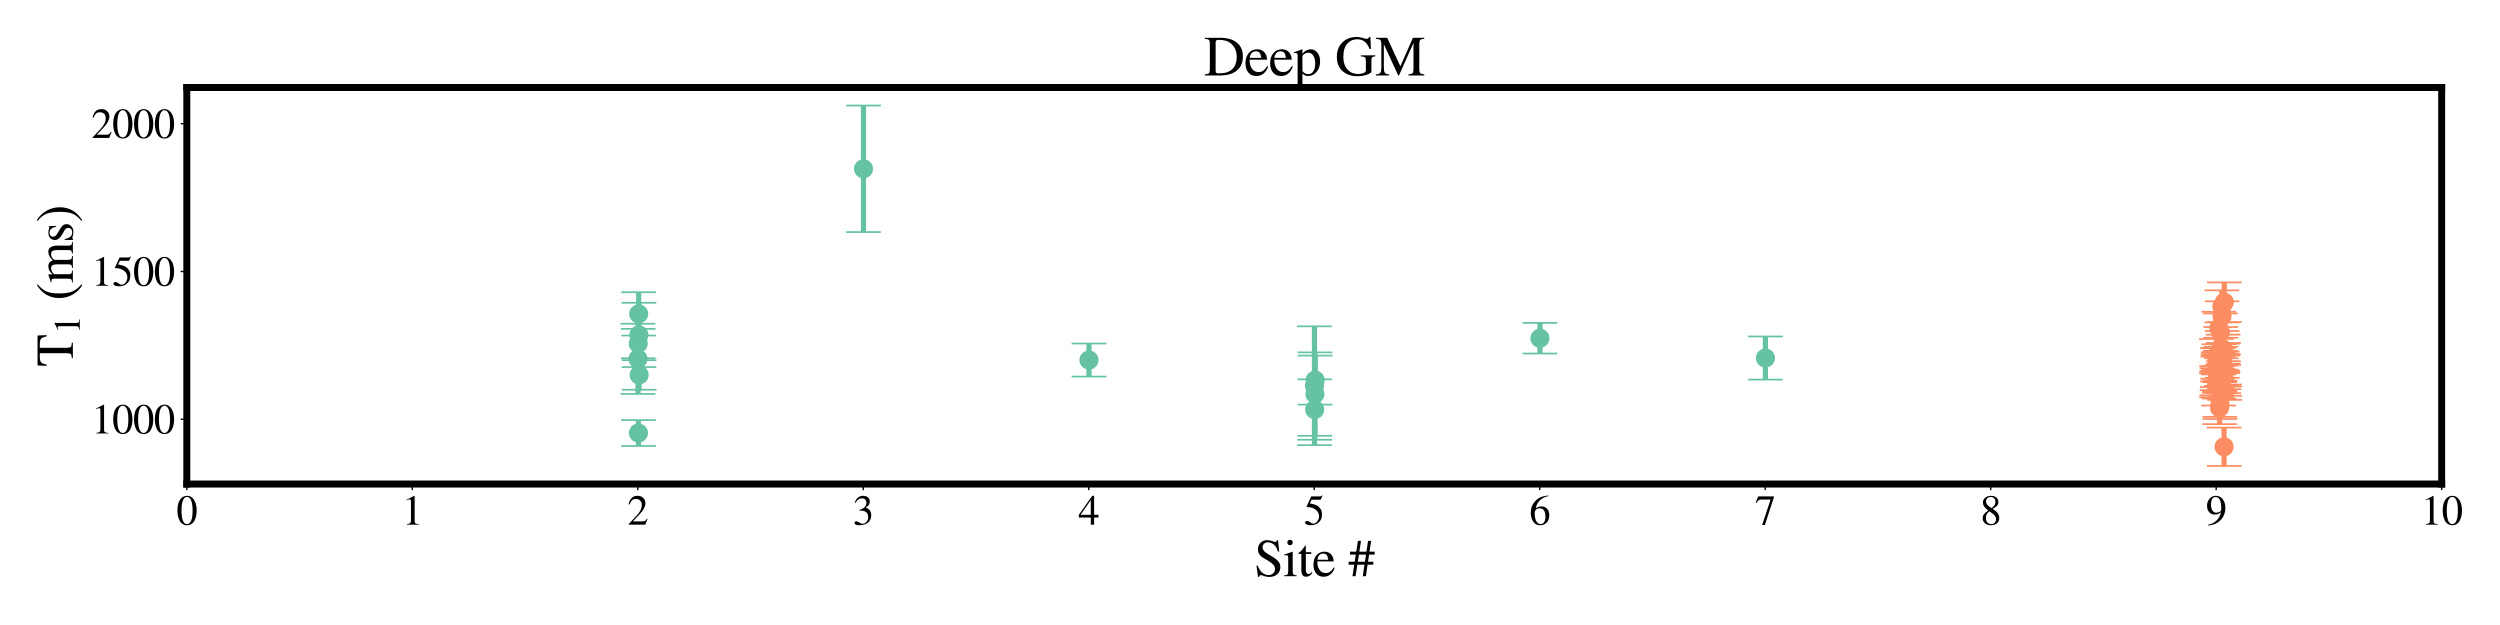 <?xml version="1.0" encoding="utf-8" standalone="no"?>
<!DOCTYPE svg PUBLIC "-//W3C//DTD SVG 1.1//EN"
  "http://www.w3.org/Graphics/SVG/1.1/DTD/svg11.dtd">
<svg xmlns:xlink="http://www.w3.org/1999/xlink" width="1440pt" height="360pt" viewBox="0 0 1440 360" xmlns="http://www.w3.org/2000/svg" version="1.1">
 <defs>
  <style type="text/css">*{stroke-linejoin: round; stroke-linecap: butt}</style>
 </defs>
 <g id="figure_1">
  <g id="patch_1">
   <path d="M 0 360 
L 1440 360 
L 1440 0 
L 0 0 
z
" style="fill: #ffffff"/>
  </g>
  <g id="axes_1">
   <g id="patch_2">
    <path d="M 107.6 278.8 
L 1406.4 278.8 
L 1406.4 50.4 
L 107.6 50.4 
z
" style="fill: #ffffff"/>
   </g>
   <g id="matplotlib.axis_1">
    <g id="xtick_1">
     <g id="line2d_1">
      <defs>
       <path id="mfdd0e37d5f" d="M 0 0 
L 0 3.5 
" style="stroke: #000000; stroke-width: 0.8"/>
      </defs>
      <g>
       <use xlink:href="#mfdd0e37d5f" x="107.6" y="278.8" style="stroke: #000000; stroke-width: 0.8"/>
      </g>
     </g>
     <g id="text_1">
      <!-- 0 -->
      <g transform="translate(101.6 302.191) scale(0.24 -0.24)">
       <defs>
        <path id="STIXGeneral-Regular-30" d="M 3046 2112 
Q 3046 1683 2963 1302 
Q 2880 922 2717 602 
Q 2554 282 2266 96 
Q 1978 -90 1600 -90 
Q 1210 -90 915 108 
Q 621 307 461 640 
Q 301 973 227 1350 
Q 154 1728 154 2150 
Q 154 2746 301 3222 
Q 448 3699 790 4012 
Q 1133 4326 1626 4326 
Q 2253 4326 2649 3712 
Q 3046 3098 3046 2112 
z
M 2432 2080 
Q 2432 3091 2217 3625 
Q 2003 4160 1587 4160 
Q 1190 4160 979 3622 
Q 768 3085 768 2106 
Q 768 1120 979 598 
Q 1190 77 1600 77 
Q 2003 77 2217 598 
Q 2432 1120 2432 2080 
z
" transform="scale(0.016)"/>
       </defs>
       <use xlink:href="#STIXGeneral-Regular-30"/>
      </g>
     </g>
    </g>
    <g id="xtick_2">
     <g id="line2d_2">
      <g>
       <use xlink:href="#mfdd0e37d5f" x="237.48" y="278.8" style="stroke: #000000; stroke-width: 0.8"/>
      </g>
     </g>
     <g id="text_2">
      <!-- 1 -->
      <g transform="translate(231.48 302.191) scale(0.24 -0.24)">
       <defs>
        <path id="STIXGeneral-Regular-31" d="M 2522 0 
L 755 0 
L 755 96 
Q 1107 115 1235 227 
Q 1363 339 1363 608 
L 1363 3482 
Q 1363 3795 1171 3795 
Q 1082 3795 883 3718 
L 710 3654 
L 710 3744 
L 1856 4326 
L 1914 4307 
L 1914 486 
Q 1914 275 2042 185 
Q 2170 96 2522 96 
L 2522 0 
z
" transform="scale(0.016)"/>
       </defs>
       <use xlink:href="#STIXGeneral-Regular-31"/>
      </g>
     </g>
    </g>
    <g id="xtick_3">
     <g id="line2d_3">
      <g>
       <use xlink:href="#mfdd0e37d5f" x="367.36" y="278.8" style="stroke: #000000; stroke-width: 0.8"/>
      </g>
     </g>
     <g id="text_3">
      <!-- 2 -->
      <g transform="translate(361.36 302.191) scale(0.24 -0.24)">
       <defs>
        <path id="STIXGeneral-Regular-32" d="M 3034 877 
L 2688 0 
L 186 0 
L 186 77 
L 1325 1286 
Q 1773 1754 1965 2144 
Q 2157 2534 2157 2950 
Q 2157 3379 1920 3616 
Q 1683 3853 1267 3853 
Q 922 3853 720 3673 
Q 518 3494 326 3021 
L 192 3053 
Q 301 3648 630 3987 
Q 960 4326 1523 4326 
Q 2054 4326 2380 4006 
Q 2707 3686 2707 3200 
Q 2707 2477 1888 1613 
L 832 486 
L 2330 486 
Q 2541 486 2665 569 
Q 2790 653 2944 915 
L 3034 877 
z
" transform="scale(0.016)"/>
       </defs>
       <use xlink:href="#STIXGeneral-Regular-32"/>
      </g>
     </g>
    </g>
    <g id="xtick_4">
     <g id="line2d_4">
      <g>
       <use xlink:href="#mfdd0e37d5f" x="497.24" y="278.8" style="stroke: #000000; stroke-width: 0.8"/>
      </g>
     </g>
     <g id="text_4">
      <!-- 3 -->
      <g transform="translate(491.24 302.191) scale(0.24 -0.24)">
       <defs>
        <path id="STIXGeneral-Regular-33" d="M 390 3264 
L 288 3290 
Q 435 3770 748 4048 
Q 1062 4326 1542 4326 
Q 1990 4326 2265 4083 
Q 2541 3840 2541 3450 
Q 2541 2925 1946 2566 
Q 2298 2413 2477 2227 
Q 2758 1914 2758 1402 
Q 2758 890 2464 506 
Q 2246 211 1840 60 
Q 1434 -90 979 -90 
Q 262 -90 262 275 
Q 262 378 339 442 
Q 416 506 525 506 
Q 685 506 915 339 
Q 1197 141 1466 141 
Q 1818 141 2058 425 
Q 2298 710 2298 1120 
Q 2298 1856 1632 2048 
Q 1434 2112 979 2112 
L 979 2202 
Q 1338 2323 1517 2432 
Q 2035 2726 2035 3290 
Q 2035 3610 1852 3776 
Q 1670 3942 1344 3942 
Q 768 3942 390 3264 
z
" transform="scale(0.016)"/>
       </defs>
       <use xlink:href="#STIXGeneral-Regular-33"/>
      </g>
     </g>
    </g>
    <g id="xtick_5">
     <g id="line2d_5">
      <g>
       <use xlink:href="#mfdd0e37d5f" x="627.12" y="278.8" style="stroke: #000000; stroke-width: 0.8"/>
      </g>
     </g>
     <g id="text_5">
      <!-- 4 -->
      <g transform="translate(621.12 302.191) scale(0.24 -0.24)">
       <defs>
        <path id="STIXGeneral-Regular-34" d="M 3027 1069 
L 2368 1069 
L 2368 0 
L 1869 0 
L 1869 1069 
L 77 1069 
L 77 1478 
L 2086 4326 
L 2368 4326 
L 2368 1478 
L 3027 1478 
L 3027 1069 
z
M 1869 1478 
L 1869 3674 
L 333 1478 
L 1869 1478 
z
" transform="scale(0.016)"/>
       </defs>
       <use xlink:href="#STIXGeneral-Regular-34"/>
      </g>
     </g>
    </g>
    <g id="xtick_6">
     <g id="line2d_6">
      <g>
       <use xlink:href="#mfdd0e37d5f" x="757" y="278.8" style="stroke: #000000; stroke-width: 0.8"/>
      </g>
     </g>
     <g id="text_6">
      <!-- 5 -->
      <g transform="translate(751 302.191) scale(0.24 -0.24)">
       <defs>
        <path id="STIXGeneral-Regular-35" d="M 2803 4358 
L 2573 3814 
Q 2534 3731 2400 3731 
L 1158 3731 
L 902 3187 
Q 1606 3053 1920 2896 
Q 2234 2739 2502 2368 
Q 2726 2061 2726 1555 
Q 2726 1094 2576 780 
Q 2426 467 2099 224 
Q 1664 -90 1011 -90 
Q 646 -90 422 19 
Q 198 128 198 307 
Q 198 550 486 550 
Q 717 550 960 352 
Q 1210 147 1414 147 
Q 1747 147 2012 480 
Q 2278 813 2278 1229 
Q 2278 1843 1850 2189 
Q 1293 2637 486 2637 
Q 410 2637 410 2688 
L 416 2720 
L 1114 4237 
L 2438 4237 
Q 2547 4237 2608 4269 
Q 2669 4301 2746 4403 
L 2803 4358 
z
" transform="scale(0.016)"/>
       </defs>
       <use xlink:href="#STIXGeneral-Regular-35"/>
      </g>
     </g>
    </g>
    <g id="xtick_7">
     <g id="line2d_7">
      <g>
       <use xlink:href="#mfdd0e37d5f" x="886.88" y="278.8" style="stroke: #000000; stroke-width: 0.8"/>
      </g>
     </g>
     <g id="text_7">
      <!-- 6 -->
      <g transform="translate(880.88 302.191) scale(0.24 -0.24)">
       <defs>
        <path id="STIXGeneral-Regular-36" d="M 2854 4378 
L 2867 4275 
Q 2112 4154 1606 3664 
Q 1101 3174 973 2451 
Q 1344 2739 1786 2739 
Q 2349 2739 2672 2380 
Q 2995 2022 2995 1402 
Q 2995 774 2669 378 
Q 2291 -90 1651 -90 
Q 870 -90 518 557 
Q 218 1107 218 1786 
Q 218 2835 915 3552 
Q 1312 3962 1731 4131 
Q 2150 4301 2854 4378 
z
M 2419 1203 
Q 2419 2445 1555 2445 
Q 1235 2445 1024 2275 
Q 813 2106 813 1702 
Q 813 954 1046 522 
Q 1280 90 1722 90 
Q 2061 90 2240 394 
Q 2419 698 2419 1203 
z
" transform="scale(0.016)"/>
       </defs>
       <use xlink:href="#STIXGeneral-Regular-36"/>
      </g>
     </g>
    </g>
    <g id="xtick_8">
     <g id="line2d_8">
      <g>
       <use xlink:href="#mfdd0e37d5f" x="1016.76" y="278.8" style="stroke: #000000; stroke-width: 0.8"/>
      </g>
     </g>
     <g id="text_8">
      <!-- 7 -->
      <g transform="translate(1010.76 302.191) scale(0.24 -0.24)">
       <defs>
        <path id="STIXGeneral-Regular-37" d="M 2874 4134 
L 1517 -51 
L 1101 -51 
L 2368 3763 
L 992 3763 
Q 717 3763 582 3667 
Q 448 3571 243 3238 
L 128 3296 
L 512 4237 
L 2874 4237 
L 2874 4134 
z
" transform="scale(0.016)"/>
       </defs>
       <use xlink:href="#STIXGeneral-Regular-37"/>
      </g>
     </g>
    </g>
    <g id="xtick_9">
     <g id="line2d_9">
      <g>
       <use xlink:href="#mfdd0e37d5f" x="1146.64" y="278.8" style="stroke: #000000; stroke-width: 0.8"/>
      </g>
     </g>
     <g id="text_9">
      <!-- 8 -->
      <g transform="translate(1140.64 302.191) scale(0.24 -0.24)">
       <defs>
        <path id="STIXGeneral-Regular-38" d="M 2848 992 
Q 2848 499 2505 204 
Q 2163 -90 1587 -90 
Q 1050 -90 704 204 
Q 358 499 358 954 
Q 358 1293 524 1533 
Q 691 1773 1190 2125 
Q 710 2522 553 2765 
Q 397 3008 397 3328 
Q 397 3782 745 4054 
Q 1094 4326 1638 4326 
Q 2106 4326 2410 4060 
Q 2714 3795 2714 3411 
Q 2714 3059 2531 2848 
Q 2349 2637 1856 2374 
Q 2432 1990 2640 1689 
Q 2848 1389 2848 992 
z
M 2272 3411 
Q 2272 3744 2086 3945 
Q 1901 4147 1574 4147 
Q 1248 4147 1059 3977 
Q 870 3808 870 3513 
Q 870 3219 1059 2979 
Q 1248 2739 1670 2490 
Q 1997 2682 2134 2896 
Q 2272 3110 2272 3411 
z
M 1734 1741 
L 1357 1997 
Q 1075 1766 960 1545 
Q 845 1325 845 1011 
Q 845 576 1065 333 
Q 1286 90 1658 90 
Q 1971 90 2166 285 
Q 2362 480 2362 794 
Q 2362 1082 2214 1299 
Q 2067 1517 1734 1741 
z
" transform="scale(0.016)"/>
       </defs>
       <use xlink:href="#STIXGeneral-Regular-38"/>
      </g>
     </g>
    </g>
    <g id="xtick_10">
     <g id="line2d_10">
      <g>
       <use xlink:href="#mfdd0e37d5f" x="1276.52" y="278.8" style="stroke: #000000; stroke-width: 0.8"/>
      </g>
     </g>
     <g id="text_10">
      <!-- 9 -->
      <g transform="translate(1270.52 302.191) scale(0.24 -0.24)">
       <defs>
        <path id="STIXGeneral-Regular-39" d="M 378 -141 
L 358 -13 
Q 1094 115 1603 608 
Q 2112 1101 2304 1882 
Q 1933 1517 1344 1517 
Q 826 1517 509 1875 
Q 192 2234 192 2816 
Q 192 3462 573 3894 
Q 954 4326 1523 4326 
Q 2131 4326 2528 3840 
Q 2938 3328 2938 2522 
Q 2938 1958 2742 1462 
Q 2547 966 2170 621 
Q 1773 262 1395 105 
Q 1018 -51 378 -141 
z
M 2317 2272 
L 2317 2522 
Q 2317 4147 1472 4147 
Q 1171 4147 1005 3930 
Q 909 3802 845 3546 
Q 781 3290 781 3034 
Q 781 2464 995 2128 
Q 1210 1792 1568 1792 
Q 1824 1792 2070 1917 
Q 2317 2042 2317 2272 
z
" transform="scale(0.016)"/>
       </defs>
       <use xlink:href="#STIXGeneral-Regular-39"/>
      </g>
     </g>
    </g>
    <g id="xtick_11">
     <g id="line2d_11">
      <g>
       <use xlink:href="#mfdd0e37d5f" x="1406.4" y="278.8" style="stroke: #000000; stroke-width: 0.8"/>
      </g>
     </g>
     <g id="text_11">
      <!-- 10 -->
      <g transform="translate(1394.4 302.191) scale(0.24 -0.24)">
       <use xlink:href="#STIXGeneral-Regular-31"/>
       <use xlink:href="#STIXGeneral-Regular-30" x="50"/>
      </g>
     </g>
    </g>
    <g id="text_12">
     <!-- Site # -->
     <g transform="translate(722.411 331.889) scale(0.3 -0.3)">
      <defs>
       <path id="STIXGeneral-Regular-53" d="M 3002 2963 
L 2842 2963 
Q 2733 3360 2579 3565 
Q 2189 4064 1651 4064 
Q 1357 4064 1181 3894 
Q 1005 3725 1005 3456 
Q 1005 3328 1069 3206 
Q 1133 3085 1206 2998 
Q 1280 2912 1465 2784 
Q 1651 2656 1766 2589 
Q 1882 2522 2150 2362 
Q 2669 2061 2905 1763 
Q 3142 1466 3142 1107 
Q 3142 576 2771 243 
Q 2400 -90 1837 -90 
Q 1421 -90 1082 58 
Q 915 128 781 128 
Q 704 128 653 70 
Q 602 13 602 -83 
L 461 -83 
L 275 1274 
L 416 1274 
Q 845 141 1734 141 
Q 2074 141 2285 342 
Q 2496 544 2496 858 
Q 2496 1158 2310 1363 
Q 2003 1696 1235 2106 
Q 454 2522 454 3206 
Q 454 3718 768 4022 
Q 1082 4326 1568 4326 
Q 1907 4326 2240 4186 
Q 2413 4109 2522 4109 
Q 2688 4109 2726 4326 
L 2861 4326 
L 3002 2963 
z
" transform="scale(0.016)"/>
       <path id="STIXGeneral-Regular-69" d="M 1152 4045 
Q 1152 3904 1056 3811 
Q 960 3718 819 3718 
Q 685 3718 592 3811 
Q 499 3904 499 4045 
Q 499 4179 595 4275 
Q 691 4371 826 4371 
Q 966 4371 1059 4275 
Q 1152 4179 1152 4045 
z
M 1619 0 
L 102 0 
L 102 96 
Q 435 115 521 211 
Q 608 307 608 666 
L 608 2118 
Q 608 2342 563 2432 
Q 518 2522 397 2522 
Q 243 2522 128 2490 
L 128 2592 
L 1120 2944 
L 1146 2918 
L 1146 672 
Q 1146 314 1226 218 
Q 1306 122 1619 96 
L 1619 0 
z
" transform="scale(0.016)"/>
       <path id="STIXGeneral-Regular-74" d="M 1702 493 
L 1786 422 
Q 1478 -64 1011 -64 
Q 448 -64 448 749 
L 448 2675 
L 109 2675 
Q 83 2694 83 2720 
Q 83 2771 192 2842 
Q 435 2982 813 3526 
Q 826 3546 874 3606 
Q 922 3667 941 3706 
Q 986 3706 986 3622 
L 986 2880 
L 1632 2880 
L 1632 2675 
L 986 2675 
L 986 845 
Q 986 538 1062 403 
Q 1139 269 1318 269 
Q 1510 269 1702 493 
z
" transform="scale(0.016)"/>
       <path id="STIXGeneral-Regular-65" d="M 2611 1050 
L 2714 1005 
Q 2330 -64 1376 -64 
Q 813 -64 486 329 
Q 160 723 160 1389 
Q 160 2074 525 2509 
Q 890 2944 1485 2944 
Q 2061 2944 2374 2502 
Q 2560 2246 2592 1773 
L 621 1773 
Q 646 1370 700 1158 
Q 755 947 915 730 
Q 1184 378 1626 378 
Q 1939 378 2153 531 
Q 2368 685 2611 1050 
z
M 634 1978 
L 1939 1978 
Q 1882 2381 1750 2547 
Q 1619 2714 1312 2714 
Q 1043 2714 864 2525 
Q 685 2336 634 1978 
z
" transform="scale(0.016)"/>
       <path id="STIXGeneral-Regular-20" transform="scale(0.016)"/>
       <path id="STIXGeneral-Regular-23" d="M 3168 2592 
L 2502 2592 
L 2374 1734 
L 3008 1734 
L 3008 1382 
L 2317 1382 
L 2118 0 
L 1747 0 
L 1946 1382 
L 1088 1382 
L 877 0 
L 506 0 
L 717 1382 
L 38 1382 
L 38 1734 
L 774 1734 
L 909 2592 
L 211 2592 
L 211 2944 
L 960 2944 
L 1158 4237 
L 1530 4237 
L 1331 2944 
L 2182 2944 
L 2374 4237 
L 2746 4237 
L 2554 2944 
L 3168 2944 
L 3168 2592 
z
M 2131 2592 
L 1280 2592 
L 1146 1734 
L 2003 1734 
L 2131 2592 
z
" transform="scale(0.016)"/>
      </defs>
      <use xlink:href="#STIXGeneral-Regular-53"/>
      <use xlink:href="#STIXGeneral-Regular-69" x="55.6"/>
      <use xlink:href="#STIXGeneral-Regular-74" x="83.4"/>
      <use xlink:href="#STIXGeneral-Regular-65" x="111.2"/>
      <use xlink:href="#STIXGeneral-Regular-20" x="155.6"/>
      <use xlink:href="#STIXGeneral-Regular-23" x="180.6"/>
     </g>
    </g>
   </g>
   <g id="matplotlib.axis_2">
    <g id="ytick_1">
     <g id="line2d_12">
      <defs>
       <path id="mee9c70d2f7" d="M 0 0 
L -3.5 0 
" style="stroke: #000000; stroke-width: 0.8"/>
      </defs>
      <g>
       <use xlink:href="#mee9c70d2f7" x="107.6" y="241.481" style="stroke: #000000; stroke-width: 0.8"/>
      </g>
     </g>
     <g id="text_13">
      <!-- 1000 -->
      <g transform="translate(52.6 249.676) scale(0.24 -0.24)">
       <use xlink:href="#STIXGeneral-Regular-31"/>
       <use xlink:href="#STIXGeneral-Regular-30" x="50"/>
       <use xlink:href="#STIXGeneral-Regular-30" x="100"/>
       <use xlink:href="#STIXGeneral-Regular-30" x="150"/>
      </g>
     </g>
    </g>
    <g id="ytick_2">
     <g id="line2d_13">
      <g>
       <use xlink:href="#mee9c70d2f7" x="107.6" y="156.369" style="stroke: #000000; stroke-width: 0.8"/>
      </g>
     </g>
     <g id="text_14">
      <!-- 1500 -->
      <g transform="translate(52.6 164.565) scale(0.24 -0.24)">
       <use xlink:href="#STIXGeneral-Regular-31"/>
       <use xlink:href="#STIXGeneral-Regular-35" x="50"/>
       <use xlink:href="#STIXGeneral-Regular-30" x="100"/>
       <use xlink:href="#STIXGeneral-Regular-30" x="150"/>
      </g>
     </g>
    </g>
    <g id="ytick_3">
     <g id="line2d_14">
      <g>
       <use xlink:href="#mee9c70d2f7" x="107.6" y="71.258" style="stroke: #000000; stroke-width: 0.8"/>
      </g>
     </g>
     <g id="text_15">
      <!-- 2000 -->
      <g transform="translate(52.6 79.454) scale(0.24 -0.24)">
       <use xlink:href="#STIXGeneral-Regular-32"/>
       <use xlink:href="#STIXGeneral-Regular-30" x="50"/>
       <use xlink:href="#STIXGeneral-Regular-30" x="100"/>
       <use xlink:href="#STIXGeneral-Regular-30" x="150"/>
      </g>
     </g>
    </g>
    <g id="text_16">
     <!-- T$_1$ (ms) -->
     <g transform="translate(42.089 211.25) rotate(-90) scale(0.3 -0.3)">
      <defs>
       <path id="STIXGeneral-Regular-54" d="M 3795 3149 
L 3642 3149 
Q 3539 3674 3353 3821 
Q 3168 3968 2656 3968 
L 2278 3968 
L 2278 710 
Q 2278 346 2387 243 
Q 2496 141 2893 122 
L 2893 0 
L 1024 0 
L 1024 122 
Q 1427 147 1526 256 
Q 1626 365 1626 787 
L 1626 3968 
L 1242 3968 
Q 723 3968 540 3817 
Q 358 3667 262 3149 
L 109 3149 
L 154 4237 
L 3750 4237 
L 3795 3149 
z
" transform="scale(0.016)"/>
       <path id="STIXGeneral-Regular-28" d="M 1946 -1030 
L 1869 -1133 
Q 1126 -710 716 32 
Q 307 774 307 1613 
Q 307 3386 1888 4326 
L 1946 4224 
Q 1293 3667 1075 3126 
Q 858 2586 858 1632 
Q 858 685 1082 96 
Q 1306 -493 1946 -1030 
z
" transform="scale(0.016)"/>
       <path id="STIXGeneral-Regular-6d" d="M 4960 0 
L 3565 0 
L 3565 96 
Q 3834 122 3907 208 
Q 3981 294 3981 576 
L 3981 1894 
Q 3981 2278 3869 2444 
Q 3757 2611 3488 2611 
Q 3264 2611 3107 2521 
Q 2950 2432 2803 2221 
L 2803 608 
Q 2803 301 2896 201 
Q 2989 102 3264 96 
L 3264 0 
L 1830 0 
L 1830 96 
Q 2112 115 2189 188 
Q 2266 262 2266 550 
L 2266 1901 
Q 2266 2611 1850 2611 
Q 1670 2611 1468 2531 
Q 1267 2451 1171 2336 
Q 1088 2240 1088 2227 
L 1088 448 
Q 1088 243 1177 176 
Q 1267 109 1523 96 
L 1523 0 
L 102 0 
L 102 96 
Q 371 102 460 195 
Q 550 288 550 563 
L 550 2150 
Q 550 2387 499 2480 
Q 448 2573 326 2573 
Q 230 2573 122 2547 
L 122 2656 
Q 557 2778 1011 2944 
L 1062 2925 
L 1062 2451 
L 1075 2451 
Q 1363 2752 1584 2848 
Q 1805 2944 2054 2944 
Q 2560 2944 2733 2406 
Q 3232 2944 3776 2944 
Q 4518 2944 4518 1792 
L 4518 493 
Q 4518 282 4582 202 
Q 4646 122 4794 109 
L 4960 96 
L 4960 0 
z
" transform="scale(0.016)"/>
       <path id="STIXGeneral-Regular-73" d="M 998 1926 
L 1664 1523 
Q 1984 1331 2105 1164 
Q 2227 998 2227 736 
Q 2227 416 1961 176 
Q 1696 -64 1331 -64 
Q 1030 -64 864 -6 
Q 691 51 570 51 
Q 461 51 416 -26 
L 333 -26 
L 333 979 
L 435 979 
Q 538 512 730 294 
Q 922 77 1248 77 
Q 1485 77 1632 211 
Q 1779 346 1779 550 
Q 1779 845 1440 1030 
L 1094 1222 
Q 326 1651 326 2150 
Q 326 2522 566 2730 
Q 806 2938 1210 2938 
Q 1491 2938 1638 2867 
Q 1754 2816 1818 2816 
Q 1862 2816 1920 2880 
L 1990 2880 
L 2022 2010 
L 1926 2010 
Q 1818 2445 1654 2621 
Q 1491 2797 1203 2797 
Q 986 2797 854 2688 
Q 723 2579 723 2362 
Q 723 2253 796 2128 
Q 870 2003 998 1926 
z
" transform="scale(0.016)"/>
       <path id="STIXGeneral-Regular-29" d="M 186 4224 
L 262 4326 
Q 992 3891 1408 3148 
Q 1824 2406 1824 1581 
Q 1824 -166 243 -1133 
L 186 -1030 
Q 845 -486 1059 54 
Q 1274 595 1274 1562 
Q 1274 2534 1059 3120 
Q 845 3706 186 4224 
z
" transform="scale(0.016)"/>
      </defs>
      <use xlink:href="#STIXGeneral-Regular-54" transform="translate(0 0.406)"/>
      <use xlink:href="#STIXGeneral-Regular-31" transform="translate(62.643 -12.822) scale(0.7)"/>
      <use xlink:href="#STIXGeneral-Regular-20" transform="translate(102.053 0.406)"/>
      <use xlink:href="#STIXGeneral-Regular-28" transform="translate(127.053 0.406)"/>
      <use xlink:href="#STIXGeneral-Regular-6d" transform="translate(160.353 0.406)"/>
      <use xlink:href="#STIXGeneral-Regular-73" transform="translate(238.153 0.406)"/>
      <use xlink:href="#STIXGeneral-Regular-29" transform="translate(277.053 0.406)"/>
     </g>
    </g>
   </g>
   <g id="LineCollection_1">
    <path clip-path="url(#p6002777672)" style="fill: none; stroke: #66c2a5; stroke-width: 3"/>
    <path d="M 367.49 226.911 
L 367.49 186.481 
" clip-path="url(#p6002777672)" style="fill: none; stroke: #66c2a5; stroke-width: 3"/>
    <path d="M 367.62 206.306 
L 367.62 189.443 
" clip-path="url(#p6002777672)" style="fill: none; stroke: #66c2a5; stroke-width: 3"/>
    <path d="M 367.75 256.887 
L 367.75 241.945 
" clip-path="url(#p6002777672)" style="fill: none; stroke: #66c2a5; stroke-width: 3"/>
    <path d="M 367.88 193.263 
L 367.88 168.32 
" clip-path="url(#p6002777672)" style="fill: none; stroke: #66c2a5; stroke-width: 3"/>
    <path d="M 368.009 211.43 
L 368.009 174.395 
" clip-path="url(#p6002777672)" style="fill: none; stroke: #66c2a5; stroke-width: 3"/>
    <path d="M 368.139 224.471 
L 368.139 207.423 
" clip-path="url(#p6002777672)" style="fill: none; stroke: #66c2a5; stroke-width: 3"/>
    <path d="M 497.37 133.673 
L 497.37 60.782 
" clip-path="url(#p6002777672)" style="fill: none; stroke: #66c2a5; stroke-width: 3"/>
    <path d="M 627.25 216.907 
L 627.25 197.881 
" clip-path="url(#p6002777672)" style="fill: none; stroke: #66c2a5; stroke-width: 3"/>
    <path d="M 757.13 256.387 
L 757.13 187.979 
" clip-path="url(#p6002777672)" style="fill: none; stroke: #66c2a5; stroke-width: 3"/>
    <path d="M 757.26 253.304 
L 757.26 218.485 
" clip-path="url(#p6002777672)" style="fill: none; stroke: #66c2a5; stroke-width: 3"/>
    <path d="M 757.39 251.032 
L 757.39 202.966 
" clip-path="url(#p6002777672)" style="fill: none; stroke: #66c2a5; stroke-width: 3"/>
    <path d="M 757.52 233.057 
L 757.52 204.816 
" clip-path="url(#p6002777672)" style="fill: none; stroke: #66c2a5; stroke-width: 3"/>
    <path d="M 887.01 203.65 
L 887.01 185.982 
" clip-path="url(#p6002777672)" style="fill: none; stroke: #66c2a5; stroke-width: 3"/>
    <path d="M 1016.89 218.657 
L 1016.89 193.802 
" clip-path="url(#p6002777672)" style="fill: none; stroke: #66c2a5; stroke-width: 3"/>
    <path clip-path="url(#p6002777672)" style="fill: none; stroke: #66c2a5; stroke-width: 3"/>
   </g>
   <g id="line2d_15">
    <defs>
     <path id="mec7bf4f376" d="M 10 0 
L -10 -0 
" style="stroke: #66c2a5"/>
    </defs>
    <g clip-path="url(#p6002777672)">
     <use xlink:href="#mec7bf4f376" x="367.49" y="226.911" style="fill: #66c2a5; stroke: #66c2a5"/>
     <use xlink:href="#mec7bf4f376" x="367.62" y="206.306" style="fill: #66c2a5; stroke: #66c2a5"/>
     <use xlink:href="#mec7bf4f376" x="367.75" y="256.887" style="fill: #66c2a5; stroke: #66c2a5"/>
     <use xlink:href="#mec7bf4f376" x="367.88" y="193.263" style="fill: #66c2a5; stroke: #66c2a5"/>
     <use xlink:href="#mec7bf4f376" x="368.009" y="211.43" style="fill: #66c2a5; stroke: #66c2a5"/>
     <use xlink:href="#mec7bf4f376" x="368.139" y="224.471" style="fill: #66c2a5; stroke: #66c2a5"/>
     <use xlink:href="#mec7bf4f376" x="497.37" y="133.673" style="fill: #66c2a5; stroke: #66c2a5"/>
     <use xlink:href="#mec7bf4f376" x="627.25" y="216.907" style="fill: #66c2a5; stroke: #66c2a5"/>
     <use xlink:href="#mec7bf4f376" x="757.13" y="256.387" style="fill: #66c2a5; stroke: #66c2a5"/>
     <use xlink:href="#mec7bf4f376" x="757.26" y="253.304" style="fill: #66c2a5; stroke: #66c2a5"/>
     <use xlink:href="#mec7bf4f376" x="757.39" y="251.032" style="fill: #66c2a5; stroke: #66c2a5"/>
     <use xlink:href="#mec7bf4f376" x="757.52" y="233.057" style="fill: #66c2a5; stroke: #66c2a5"/>
     <use xlink:href="#mec7bf4f376" x="887.01" y="203.65" style="fill: #66c2a5; stroke: #66c2a5"/>
     <use xlink:href="#mec7bf4f376" x="1016.89" y="218.657" style="fill: #66c2a5; stroke: #66c2a5"/>
    </g>
   </g>
   <g id="line2d_16">
    <g clip-path="url(#p6002777672)">
     <use xlink:href="#mec7bf4f376" x="367.49" y="186.481" style="fill: #66c2a5; stroke: #66c2a5"/>
     <use xlink:href="#mec7bf4f376" x="367.62" y="189.443" style="fill: #66c2a5; stroke: #66c2a5"/>
     <use xlink:href="#mec7bf4f376" x="367.75" y="241.945" style="fill: #66c2a5; stroke: #66c2a5"/>
     <use xlink:href="#mec7bf4f376" x="367.88" y="168.32" style="fill: #66c2a5; stroke: #66c2a5"/>
     <use xlink:href="#mec7bf4f376" x="368.009" y="174.395" style="fill: #66c2a5; stroke: #66c2a5"/>
     <use xlink:href="#mec7bf4f376" x="368.139" y="207.423" style="fill: #66c2a5; stroke: #66c2a5"/>
     <use xlink:href="#mec7bf4f376" x="497.37" y="60.782" style="fill: #66c2a5; stroke: #66c2a5"/>
     <use xlink:href="#mec7bf4f376" x="627.25" y="197.881" style="fill: #66c2a5; stroke: #66c2a5"/>
     <use xlink:href="#mec7bf4f376" x="757.13" y="187.979" style="fill: #66c2a5; stroke: #66c2a5"/>
     <use xlink:href="#mec7bf4f376" x="757.26" y="218.485" style="fill: #66c2a5; stroke: #66c2a5"/>
     <use xlink:href="#mec7bf4f376" x="757.39" y="202.966" style="fill: #66c2a5; stroke: #66c2a5"/>
     <use xlink:href="#mec7bf4f376" x="757.52" y="204.816" style="fill: #66c2a5; stroke: #66c2a5"/>
     <use xlink:href="#mec7bf4f376" x="887.01" y="185.982" style="fill: #66c2a5; stroke: #66c2a5"/>
     <use xlink:href="#mec7bf4f376" x="1016.89" y="193.802" style="fill: #66c2a5; stroke: #66c2a5"/>
    </g>
   </g>
   <g id="LineCollection_2">
    <path d="M 1276.65 214.973 
L 1276.65 195.256 
" clip-path="url(#p6002777672)" style="fill: none; stroke: #fc8d62; stroke-width: 3"/>
    <path d="M 1276.78 228.865 
L 1276.78 210.94 
" clip-path="url(#p6002777672)" style="fill: none; stroke: #fc8d62; stroke-width: 3"/>
    <path d="M 1276.91 227.698 
L 1276.91 213.745 
" clip-path="url(#p6002777672)" style="fill: none; stroke: #fc8d62; stroke-width: 3"/>
    <path d="M 1277.04 224.745 
L 1277.04 212.094 
" clip-path="url(#p6002777672)" style="fill: none; stroke: #fc8d62; stroke-width: 3"/>
    <path d="M 1277.169 222.894 
L 1277.169 214.04 
" clip-path="url(#p6002777672)" style="fill: none; stroke: #fc8d62; stroke-width: 3"/>
    <path d="M 1277.299 219.741 
L 1277.299 200.576 
" clip-path="url(#p6002777672)" style="fill: none; stroke: #fc8d62; stroke-width: 3"/>
    <path d="M 1277.429 218.144 
L 1277.429 205.414 
" clip-path="url(#p6002777672)" style="fill: none; stroke: #fc8d62; stroke-width: 3"/>
    <path d="M 1277.559 215.008 
L 1277.559 203.958 
" clip-path="url(#p6002777672)" style="fill: none; stroke: #fc8d62; stroke-width: 3"/>
    <path d="M 1277.689 215.688 
L 1277.689 200.553 
" clip-path="url(#p6002777672)" style="fill: none; stroke: #fc8d62; stroke-width: 3"/>
    <path d="M 1277.819 213.638 
L 1277.819 202.919 
" clip-path="url(#p6002777672)" style="fill: none; stroke: #fc8d62; stroke-width: 3"/>
    <path d="M 1277.949 233.586 
L 1277.949 204.928 
" clip-path="url(#p6002777672)" style="fill: none; stroke: #fc8d62; stroke-width: 3"/>
    <path d="M 1278.079 198.295 
L 1278.079 179.606 
" clip-path="url(#p6002777672)" style="fill: none; stroke: #fc8d62; stroke-width: 3"/>
    <path d="M 1278.208 229.545 
L 1278.208 212.809 
" clip-path="url(#p6002777672)" style="fill: none; stroke: #fc8d62; stroke-width: 3"/>
    <path d="M 1278.338 226.297 
L 1278.338 215.389 
" clip-path="url(#p6002777672)" style="fill: none; stroke: #fc8d62; stroke-width: 3"/>
    <path d="M 1278.468 244.314 
L 1278.468 225.487 
" clip-path="url(#p6002777672)" style="fill: none; stroke: #fc8d62; stroke-width: 3"/>
    <path d="M 1278.598 240.103 
L 1278.598 220.126 
" clip-path="url(#p6002777672)" style="fill: none; stroke: #fc8d62; stroke-width: 3"/>
    <path d="M 1278.728 241.351 
L 1278.728 225.17 
" clip-path="url(#p6002777672)" style="fill: none; stroke: #fc8d62; stroke-width: 3"/>
    <path d="M 1278.858 219.292 
L 1278.858 202.104 
" clip-path="url(#p6002777672)" style="fill: none; stroke: #fc8d62; stroke-width: 3"/>
    <path d="M 1278.988 202.155 
L 1278.988 180.569 
" clip-path="url(#p6002777672)" style="fill: none; stroke: #fc8d62; stroke-width: 3"/>
    <path d="M 1279.118 213.759 
L 1279.118 188.364 
" clip-path="url(#p6002777672)" style="fill: none; stroke: #fc8d62; stroke-width: 3"/>
    <path d="M 1279.247 210.619 
L 1279.247 194.549 
" clip-path="url(#p6002777672)" style="fill: none; stroke: #fc8d62; stroke-width: 3"/>
    <path d="M 1279.377 212.965 
L 1279.377 199.744 
" clip-path="url(#p6002777672)" style="fill: none; stroke: #fc8d62; stroke-width: 3"/>
    <path d="M 1279.507 222.456 
L 1279.507 206.366 
" clip-path="url(#p6002777672)" style="fill: none; stroke: #fc8d62; stroke-width: 3"/>
    <path d="M 1279.637 222.279 
L 1279.637 213.72 
" clip-path="url(#p6002777672)" style="fill: none; stroke: #fc8d62; stroke-width: 3"/>
    <path d="M 1279.767 185.708 
L 1279.767 167.237 
" clip-path="url(#p6002777672)" style="fill: none; stroke: #fc8d62; stroke-width: 3"/>
    <path d="M 1279.897 190.628 
L 1279.897 173.562 
" clip-path="url(#p6002777672)" style="fill: none; stroke: #fc8d62; stroke-width: 3"/>
    <path d="M 1280.027 217.591 
L 1280.027 202.554 
" clip-path="url(#p6002777672)" style="fill: none; stroke: #fc8d62; stroke-width: 3"/>
    <path d="M 1280.157 213.474 
L 1280.157 203.958 
" clip-path="url(#p6002777672)" style="fill: none; stroke: #fc8d62; stroke-width: 3"/>
    <path d="M 1280.287 214.941 
L 1280.287 204.805 
" clip-path="url(#p6002777672)" style="fill: none; stroke: #fc8d62; stroke-width: 3"/>
    <path d="M 1280.416 214.23 
L 1280.416 197.958 
" clip-path="url(#p6002777672)" style="fill: none; stroke: #fc8d62; stroke-width: 3"/>
    <path d="M 1280.546 209.47 
L 1280.546 192.749 
" clip-path="url(#p6002777672)" style="fill: none; stroke: #fc8d62; stroke-width: 3"/>
    <path d="M 1280.676 208.003 
L 1280.676 197.555 
" clip-path="url(#p6002777672)" style="fill: none; stroke: #fc8d62; stroke-width: 3"/>
    <path d="M 1280.806 226.475 
L 1280.806 204.22 
" clip-path="url(#p6002777672)" style="fill: none; stroke: #fc8d62; stroke-width: 3"/>
    <path d="M 1280.936 224.173 
L 1280.936 210.074 
" clip-path="url(#p6002777672)" style="fill: none; stroke: #fc8d62; stroke-width: 3"/>
    <path d="M 1281.066 268.418 
L 1281.066 246.309 
" clip-path="url(#p6002777672)" style="fill: none; stroke: #fc8d62; stroke-width: 3"/>
    <path d="M 1281.196 185.51 
L 1281.196 162.669 
" clip-path="url(#p6002777672)" style="fill: none; stroke: #fc8d62; stroke-width: 3"/>
    <path d="M 1281.326 230.327 
L 1281.326 221.49 
" clip-path="url(#p6002777672)" style="fill: none; stroke: #fc8d62; stroke-width: 3"/>
    <path d="M 1281.455 227.954 
L 1281.455 222.62 
" clip-path="url(#p6002777672)" style="fill: none; stroke: #fc8d62; stroke-width: 3"/>
   </g>
   <g id="line2d_17">
    <defs>
     <path id="m379a32af1a" d="M 10 0 
L -10 -0 
" style="stroke: #fc8d62"/>
    </defs>
    <g clip-path="url(#p6002777672)">
     <use xlink:href="#m379a32af1a" x="1276.65" y="214.973" style="fill: #fc8d62; stroke: #fc8d62"/>
     <use xlink:href="#m379a32af1a" x="1276.78" y="228.865" style="fill: #fc8d62; stroke: #fc8d62"/>
     <use xlink:href="#m379a32af1a" x="1276.91" y="227.698" style="fill: #fc8d62; stroke: #fc8d62"/>
     <use xlink:href="#m379a32af1a" x="1277.04" y="224.745" style="fill: #fc8d62; stroke: #fc8d62"/>
     <use xlink:href="#m379a32af1a" x="1277.169" y="222.894" style="fill: #fc8d62; stroke: #fc8d62"/>
     <use xlink:href="#m379a32af1a" x="1277.299" y="219.741" style="fill: #fc8d62; stroke: #fc8d62"/>
     <use xlink:href="#m379a32af1a" x="1277.429" y="218.144" style="fill: #fc8d62; stroke: #fc8d62"/>
     <use xlink:href="#m379a32af1a" x="1277.559" y="215.008" style="fill: #fc8d62; stroke: #fc8d62"/>
     <use xlink:href="#m379a32af1a" x="1277.689" y="215.688" style="fill: #fc8d62; stroke: #fc8d62"/>
     <use xlink:href="#m379a32af1a" x="1277.819" y="213.638" style="fill: #fc8d62; stroke: #fc8d62"/>
     <use xlink:href="#m379a32af1a" x="1277.949" y="233.586" style="fill: #fc8d62; stroke: #fc8d62"/>
     <use xlink:href="#m379a32af1a" x="1278.079" y="198.295" style="fill: #fc8d62; stroke: #fc8d62"/>
     <use xlink:href="#m379a32af1a" x="1278.208" y="229.545" style="fill: #fc8d62; stroke: #fc8d62"/>
     <use xlink:href="#m379a32af1a" x="1278.338" y="226.297" style="fill: #fc8d62; stroke: #fc8d62"/>
     <use xlink:href="#m379a32af1a" x="1278.468" y="244.314" style="fill: #fc8d62; stroke: #fc8d62"/>
     <use xlink:href="#m379a32af1a" x="1278.598" y="240.103" style="fill: #fc8d62; stroke: #fc8d62"/>
     <use xlink:href="#m379a32af1a" x="1278.728" y="241.351" style="fill: #fc8d62; stroke: #fc8d62"/>
     <use xlink:href="#m379a32af1a" x="1278.858" y="219.292" style="fill: #fc8d62; stroke: #fc8d62"/>
     <use xlink:href="#m379a32af1a" x="1278.988" y="202.155" style="fill: #fc8d62; stroke: #fc8d62"/>
     <use xlink:href="#m379a32af1a" x="1279.118" y="213.759" style="fill: #fc8d62; stroke: #fc8d62"/>
     <use xlink:href="#m379a32af1a" x="1279.247" y="210.619" style="fill: #fc8d62; stroke: #fc8d62"/>
     <use xlink:href="#m379a32af1a" x="1279.377" y="212.965" style="fill: #fc8d62; stroke: #fc8d62"/>
     <use xlink:href="#m379a32af1a" x="1279.507" y="222.456" style="fill: #fc8d62; stroke: #fc8d62"/>
     <use xlink:href="#m379a32af1a" x="1279.637" y="222.279" style="fill: #fc8d62; stroke: #fc8d62"/>
     <use xlink:href="#m379a32af1a" x="1279.767" y="185.708" style="fill: #fc8d62; stroke: #fc8d62"/>
     <use xlink:href="#m379a32af1a" x="1279.897" y="190.628" style="fill: #fc8d62; stroke: #fc8d62"/>
     <use xlink:href="#m379a32af1a" x="1280.027" y="217.591" style="fill: #fc8d62; stroke: #fc8d62"/>
     <use xlink:href="#m379a32af1a" x="1280.157" y="213.474" style="fill: #fc8d62; stroke: #fc8d62"/>
     <use xlink:href="#m379a32af1a" x="1280.287" y="214.941" style="fill: #fc8d62; stroke: #fc8d62"/>
     <use xlink:href="#m379a32af1a" x="1280.416" y="214.23" style="fill: #fc8d62; stroke: #fc8d62"/>
     <use xlink:href="#m379a32af1a" x="1280.546" y="209.47" style="fill: #fc8d62; stroke: #fc8d62"/>
     <use xlink:href="#m379a32af1a" x="1280.676" y="208.003" style="fill: #fc8d62; stroke: #fc8d62"/>
     <use xlink:href="#m379a32af1a" x="1280.806" y="226.475" style="fill: #fc8d62; stroke: #fc8d62"/>
     <use xlink:href="#m379a32af1a" x="1280.936" y="224.173" style="fill: #fc8d62; stroke: #fc8d62"/>
     <use xlink:href="#m379a32af1a" x="1281.066" y="268.418" style="fill: #fc8d62; stroke: #fc8d62"/>
     <use xlink:href="#m379a32af1a" x="1281.196" y="185.51" style="fill: #fc8d62; stroke: #fc8d62"/>
     <use xlink:href="#m379a32af1a" x="1281.326" y="230.327" style="fill: #fc8d62; stroke: #fc8d62"/>
     <use xlink:href="#m379a32af1a" x="1281.455" y="227.954" style="fill: #fc8d62; stroke: #fc8d62"/>
    </g>
   </g>
   <g id="line2d_18">
    <g clip-path="url(#p6002777672)">
     <use xlink:href="#m379a32af1a" x="1276.65" y="195.256" style="fill: #fc8d62; stroke: #fc8d62"/>
     <use xlink:href="#m379a32af1a" x="1276.78" y="210.94" style="fill: #fc8d62; stroke: #fc8d62"/>
     <use xlink:href="#m379a32af1a" x="1276.91" y="213.745" style="fill: #fc8d62; stroke: #fc8d62"/>
     <use xlink:href="#m379a32af1a" x="1277.04" y="212.094" style="fill: #fc8d62; stroke: #fc8d62"/>
     <use xlink:href="#m379a32af1a" x="1277.169" y="214.04" style="fill: #fc8d62; stroke: #fc8d62"/>
     <use xlink:href="#m379a32af1a" x="1277.299" y="200.576" style="fill: #fc8d62; stroke: #fc8d62"/>
     <use xlink:href="#m379a32af1a" x="1277.429" y="205.414" style="fill: #fc8d62; stroke: #fc8d62"/>
     <use xlink:href="#m379a32af1a" x="1277.559" y="203.958" style="fill: #fc8d62; stroke: #fc8d62"/>
     <use xlink:href="#m379a32af1a" x="1277.689" y="200.553" style="fill: #fc8d62; stroke: #fc8d62"/>
     <use xlink:href="#m379a32af1a" x="1277.819" y="202.919" style="fill: #fc8d62; stroke: #fc8d62"/>
     <use xlink:href="#m379a32af1a" x="1277.949" y="204.928" style="fill: #fc8d62; stroke: #fc8d62"/>
     <use xlink:href="#m379a32af1a" x="1278.079" y="179.606" style="fill: #fc8d62; stroke: #fc8d62"/>
     <use xlink:href="#m379a32af1a" x="1278.208" y="212.809" style="fill: #fc8d62; stroke: #fc8d62"/>
     <use xlink:href="#m379a32af1a" x="1278.338" y="215.389" style="fill: #fc8d62; stroke: #fc8d62"/>
     <use xlink:href="#m379a32af1a" x="1278.468" y="225.487" style="fill: #fc8d62; stroke: #fc8d62"/>
     <use xlink:href="#m379a32af1a" x="1278.598" y="220.126" style="fill: #fc8d62; stroke: #fc8d62"/>
     <use xlink:href="#m379a32af1a" x="1278.728" y="225.17" style="fill: #fc8d62; stroke: #fc8d62"/>
     <use xlink:href="#m379a32af1a" x="1278.858" y="202.104" style="fill: #fc8d62; stroke: #fc8d62"/>
     <use xlink:href="#m379a32af1a" x="1278.988" y="180.569" style="fill: #fc8d62; stroke: #fc8d62"/>
     <use xlink:href="#m379a32af1a" x="1279.118" y="188.364" style="fill: #fc8d62; stroke: #fc8d62"/>
     <use xlink:href="#m379a32af1a" x="1279.247" y="194.549" style="fill: #fc8d62; stroke: #fc8d62"/>
     <use xlink:href="#m379a32af1a" x="1279.377" y="199.744" style="fill: #fc8d62; stroke: #fc8d62"/>
     <use xlink:href="#m379a32af1a" x="1279.507" y="206.366" style="fill: #fc8d62; stroke: #fc8d62"/>
     <use xlink:href="#m379a32af1a" x="1279.637" y="213.72" style="fill: #fc8d62; stroke: #fc8d62"/>
     <use xlink:href="#m379a32af1a" x="1279.767" y="167.237" style="fill: #fc8d62; stroke: #fc8d62"/>
     <use xlink:href="#m379a32af1a" x="1279.897" y="173.562" style="fill: #fc8d62; stroke: #fc8d62"/>
     <use xlink:href="#m379a32af1a" x="1280.027" y="202.554" style="fill: #fc8d62; stroke: #fc8d62"/>
     <use xlink:href="#m379a32af1a" x="1280.157" y="203.958" style="fill: #fc8d62; stroke: #fc8d62"/>
     <use xlink:href="#m379a32af1a" x="1280.287" y="204.805" style="fill: #fc8d62; stroke: #fc8d62"/>
     <use xlink:href="#m379a32af1a" x="1280.416" y="197.958" style="fill: #fc8d62; stroke: #fc8d62"/>
     <use xlink:href="#m379a32af1a" x="1280.546" y="192.749" style="fill: #fc8d62; stroke: #fc8d62"/>
     <use xlink:href="#m379a32af1a" x="1280.676" y="197.555" style="fill: #fc8d62; stroke: #fc8d62"/>
     <use xlink:href="#m379a32af1a" x="1280.806" y="204.22" style="fill: #fc8d62; stroke: #fc8d62"/>
     <use xlink:href="#m379a32af1a" x="1280.936" y="210.074" style="fill: #fc8d62; stroke: #fc8d62"/>
     <use xlink:href="#m379a32af1a" x="1281.066" y="246.309" style="fill: #fc8d62; stroke: #fc8d62"/>
     <use xlink:href="#m379a32af1a" x="1281.196" y="162.669" style="fill: #fc8d62; stroke: #fc8d62"/>
     <use xlink:href="#m379a32af1a" x="1281.326" y="221.49" style="fill: #fc8d62; stroke: #fc8d62"/>
     <use xlink:href="#m379a32af1a" x="1281.455" y="222.62" style="fill: #fc8d62; stroke: #fc8d62"/>
    </g>
   </g>
   <g id="LineCollection_3">
    <path clip-path="url(#p6002777672)" style="fill: none; stroke: #66c2a5; stroke-width: 3"/>
   </g>
   <g id="line2d_19">
    <g clip-path="url(#p6002777672)"/>
   </g>
   <g id="line2d_20">
    <g clip-path="url(#p6002777672)"/>
   </g>
   <g id="line2d_21">
    <defs>
     <path id="m5d718e4375" d="M 0 5 
C 1.326 5 2.598 4.473 3.536 3.536 
C 4.473 2.598 5 1.326 5 0 
C 5 -1.326 4.473 -2.598 3.536 -3.536 
C 2.598 -4.473 1.326 -5 0 -5 
C -1.326 -5 -2.598 -4.473 -3.536 -3.536 
C -4.473 -2.598 -5 -1.326 -5 0 
C -5 1.326 -4.473 2.598 -3.536 3.536 
C -2.598 4.473 -1.326 5 0 5 
z
" style="stroke: #66c2a5"/>
    </defs>
    <g clip-path="url(#p6002777672)">
     <use xlink:href="#m5d718e4375" x="367.49" y="206.696" style="fill: #66c2a5; stroke: #66c2a5"/>
     <use xlink:href="#m5d718e4375" x="367.62" y="197.875" style="fill: #66c2a5; stroke: #66c2a5"/>
     <use xlink:href="#m5d718e4375" x="367.75" y="249.416" style="fill: #66c2a5; stroke: #66c2a5"/>
     <use xlink:href="#m5d718e4375" x="367.88" y="180.791" style="fill: #66c2a5; stroke: #66c2a5"/>
     <use xlink:href="#m5d718e4375" x="368.009" y="192.913" style="fill: #66c2a5; stroke: #66c2a5"/>
     <use xlink:href="#m5d718e4375" x="368.139" y="215.947" style="fill: #66c2a5; stroke: #66c2a5"/>
     <use xlink:href="#m5d718e4375" x="497.37" y="97.228" style="fill: #66c2a5; stroke: #66c2a5"/>
     <use xlink:href="#m5d718e4375" x="627.25" y="207.394" style="fill: #66c2a5; stroke: #66c2a5"/>
     <use xlink:href="#m5d718e4375" x="757.13" y="222.183" style="fill: #66c2a5; stroke: #66c2a5"/>
     <use xlink:href="#m5d718e4375" x="757.26" y="235.895" style="fill: #66c2a5; stroke: #66c2a5"/>
     <use xlink:href="#m5d718e4375" x="757.39" y="226.999" style="fill: #66c2a5; stroke: #66c2a5"/>
     <use xlink:href="#m5d718e4375" x="757.52" y="218.936" style="fill: #66c2a5; stroke: #66c2a5"/>
     <use xlink:href="#m5d718e4375" x="887.01" y="194.816" style="fill: #66c2a5; stroke: #66c2a5"/>
     <use xlink:href="#m5d718e4375" x="1016.89" y="206.229" style="fill: #66c2a5; stroke: #66c2a5"/>
    </g>
   </g>
   <g id="line2d_22">
    <defs>
     <path id="me61b5e82e8" d="M 0 5 
C 1.326 5 2.598 4.473 3.536 3.536 
C 4.473 2.598 5 1.326 5 0 
C 5 -1.326 4.473 -2.598 3.536 -3.536 
C 2.598 -4.473 1.326 -5 0 -5 
C -1.326 -5 -2.598 -4.473 -3.536 -3.536 
C -4.473 -2.598 -5 -1.326 -5 0 
C -5 1.326 -4.473 2.598 -3.536 3.536 
C -2.598 4.473 -1.326 5 0 5 
z
" style="stroke: #fc8d62"/>
    </defs>
    <g clip-path="url(#p6002777672)">
     <use xlink:href="#me61b5e82e8" x="1276.65" y="205.115" style="fill: #fc8d62; stroke: #fc8d62"/>
     <use xlink:href="#me61b5e82e8" x="1276.78" y="219.902" style="fill: #fc8d62; stroke: #fc8d62"/>
     <use xlink:href="#me61b5e82e8" x="1276.91" y="220.722" style="fill: #fc8d62; stroke: #fc8d62"/>
     <use xlink:href="#me61b5e82e8" x="1277.04" y="218.42" style="fill: #fc8d62; stroke: #fc8d62"/>
     <use xlink:href="#me61b5e82e8" x="1277.169" y="218.467" style="fill: #fc8d62; stroke: #fc8d62"/>
     <use xlink:href="#me61b5e82e8" x="1277.299" y="210.158" style="fill: #fc8d62; stroke: #fc8d62"/>
     <use xlink:href="#me61b5e82e8" x="1277.429" y="211.779" style="fill: #fc8d62; stroke: #fc8d62"/>
     <use xlink:href="#me61b5e82e8" x="1277.559" y="209.483" style="fill: #fc8d62; stroke: #fc8d62"/>
     <use xlink:href="#me61b5e82e8" x="1277.689" y="208.12" style="fill: #fc8d62; stroke: #fc8d62"/>
     <use xlink:href="#me61b5e82e8" x="1277.819" y="208.278" style="fill: #fc8d62; stroke: #fc8d62"/>
     <use xlink:href="#me61b5e82e8" x="1277.949" y="219.257" style="fill: #fc8d62; stroke: #fc8d62"/>
     <use xlink:href="#me61b5e82e8" x="1278.079" y="188.951" style="fill: #fc8d62; stroke: #fc8d62"/>
     <use xlink:href="#me61b5e82e8" x="1278.208" y="221.177" style="fill: #fc8d62; stroke: #fc8d62"/>
     <use xlink:href="#me61b5e82e8" x="1278.338" y="220.843" style="fill: #fc8d62; stroke: #fc8d62"/>
     <use xlink:href="#me61b5e82e8" x="1278.468" y="234.901" style="fill: #fc8d62; stroke: #fc8d62"/>
     <use xlink:href="#me61b5e82e8" x="1278.598" y="230.114" style="fill: #fc8d62; stroke: #fc8d62"/>
     <use xlink:href="#me61b5e82e8" x="1278.728" y="233.261" style="fill: #fc8d62; stroke: #fc8d62"/>
     <use xlink:href="#me61b5e82e8" x="1278.858" y="210.698" style="fill: #fc8d62; stroke: #fc8d62"/>
     <use xlink:href="#me61b5e82e8" x="1278.988" y="191.362" style="fill: #fc8d62; stroke: #fc8d62"/>
     <use xlink:href="#me61b5e82e8" x="1279.118" y="201.062" style="fill: #fc8d62; stroke: #fc8d62"/>
     <use xlink:href="#me61b5e82e8" x="1279.247" y="202.584" style="fill: #fc8d62; stroke: #fc8d62"/>
     <use xlink:href="#me61b5e82e8" x="1279.377" y="206.355" style="fill: #fc8d62; stroke: #fc8d62"/>
     <use xlink:href="#me61b5e82e8" x="1279.507" y="214.411" style="fill: #fc8d62; stroke: #fc8d62"/>
     <use xlink:href="#me61b5e82e8" x="1279.637" y="217.999" style="fill: #fc8d62; stroke: #fc8d62"/>
     <use xlink:href="#me61b5e82e8" x="1279.767" y="176.473" style="fill: #fc8d62; stroke: #fc8d62"/>
     <use xlink:href="#me61b5e82e8" x="1279.897" y="182.095" style="fill: #fc8d62; stroke: #fc8d62"/>
     <use xlink:href="#me61b5e82e8" x="1280.027" y="210.072" style="fill: #fc8d62; stroke: #fc8d62"/>
     <use xlink:href="#me61b5e82e8" x="1280.157" y="208.716" style="fill: #fc8d62; stroke: #fc8d62"/>
     <use xlink:href="#me61b5e82e8" x="1280.287" y="209.873" style="fill: #fc8d62; stroke: #fc8d62"/>
     <use xlink:href="#me61b5e82e8" x="1280.416" y="206.094" style="fill: #fc8d62; stroke: #fc8d62"/>
     <use xlink:href="#me61b5e82e8" x="1280.546" y="201.109" style="fill: #fc8d62; stroke: #fc8d62"/>
     <use xlink:href="#me61b5e82e8" x="1280.676" y="202.779" style="fill: #fc8d62; stroke: #fc8d62"/>
     <use xlink:href="#me61b5e82e8" x="1280.806" y="215.347" style="fill: #fc8d62; stroke: #fc8d62"/>
     <use xlink:href="#me61b5e82e8" x="1280.936" y="217.124" style="fill: #fc8d62; stroke: #fc8d62"/>
     <use xlink:href="#me61b5e82e8" x="1281.066" y="257.364" style="fill: #fc8d62; stroke: #fc8d62"/>
     <use xlink:href="#me61b5e82e8" x="1281.196" y="174.089" style="fill: #fc8d62; stroke: #fc8d62"/>
     <use xlink:href="#me61b5e82e8" x="1281.326" y="225.909" style="fill: #fc8d62; stroke: #fc8d62"/>
     <use xlink:href="#me61b5e82e8" x="1281.455" y="225.287" style="fill: #fc8d62; stroke: #fc8d62"/>
    </g>
   </g>
   <g id="line2d_23">
    <g clip-path="url(#p6002777672)"/>
   </g>
   <g id="patch_3">
    <path d="M 107.6 278.8 
L 107.6 50.4 
" style="fill: none; stroke: #000000; stroke-width: 4; stroke-linejoin: miter; stroke-linecap: square"/>
   </g>
   <g id="patch_4">
    <path d="M 1406.4 278.8 
L 1406.4 50.4 
" style="fill: none; stroke: #000000; stroke-width: 4; stroke-linejoin: miter; stroke-linecap: square"/>
   </g>
   <g id="patch_5">
    <path d="M 107.6 278.8 
L 1406.4 278.8 
" style="fill: none; stroke: #000000; stroke-width: 4; stroke-linejoin: miter; stroke-linecap: square"/>
   </g>
   <g id="patch_6">
    <path d="M 107.6 50.4 
L 1406.4 50.4 
" style="fill: none; stroke: #000000; stroke-width: 4; stroke-linejoin: miter; stroke-linecap: square"/>
   </g>
   <g id="text_17">
    <!-- Deep GM -->
    <g transform="translate(693.46 43.455) scale(0.32 -0.32)">
     <defs>
      <path id="STIXGeneral-Regular-44" d="M 102 4237 
L 1830 4237 
Q 3078 4237 3750 3654 
Q 4384 3110 4384 2138 
Q 4384 966 3514 410 
Q 2880 0 1901 0 
L 102 0 
L 102 122 
Q 474 147 570 252 
Q 666 358 666 736 
L 666 3520 
Q 666 3891 570 3990 
Q 474 4090 102 4115 
L 102 4237 
z
M 1318 3731 
L 1318 538 
Q 1318 365 1379 301 
Q 1440 237 1626 237 
Q 2125 237 2432 307 
Q 2739 378 3021 570 
Q 3686 1018 3686 2099 
Q 3686 3027 3078 3558 
Q 2803 3802 2476 3901 
Q 2150 4000 1658 4000 
Q 1472 4000 1395 3942 
Q 1318 3885 1318 3731 
z
" transform="scale(0.016)"/>
      <path id="STIXGeneral-Regular-70" d="M 1018 2931 
L 1018 2438 
Q 1421 2944 1939 2944 
Q 2406 2944 2707 2560 
Q 3008 2176 3008 1581 
Q 3008 883 2621 409 
Q 2234 -64 1664 -64 
Q 1466 -64 1328 -6 
Q 1190 51 1018 211 
L 1018 -794 
Q 1018 -1094 1120 -1180 
Q 1222 -1267 1581 -1274 
L 1581 -1389 
L 32 -1389 
L 32 -1280 
Q 314 -1254 397 -1171 
Q 480 -1088 480 -838 
L 480 2157 
Q 480 2381 429 2451 
Q 378 2522 218 2522 
Q 115 2522 58 2515 
L 58 2618 
Q 506 2752 979 2944 
L 1018 2931 
z
M 1018 2138 
L 1018 563 
Q 1018 422 1238 281 
Q 1459 141 1683 141 
Q 2029 141 2243 467 
Q 2458 794 2458 1325 
Q 2458 1888 2243 2224 
Q 2029 2560 1670 2560 
Q 1446 2560 1232 2419 
Q 1018 2278 1018 2138 
z
" transform="scale(0.016)"/>
      <path id="STIXGeneral-Regular-47" d="M 4538 2266 
L 4538 2150 
Q 4256 2125 4173 2035 
Q 4090 1946 4090 1638 
L 4090 358 
Q 3539 -90 2464 -90 
Q 1965 -90 1507 89 
Q 1050 269 736 595 
Q 205 1152 205 2093 
Q 205 3155 890 3776 
Q 1491 4326 2419 4326 
Q 2829 4326 3270 4179 
Q 3443 4115 3552 4115 
Q 3654 4115 3731 4176 
Q 3808 4237 3840 4326 
L 3981 4326 
L 4032 2976 
L 3885 2976 
Q 3680 3475 3430 3718 
Q 3059 4070 2496 4070 
Q 1856 4070 1427 3629 
Q 934 3136 934 2074 
Q 934 1190 1395 678 
Q 1856 166 2618 166 
Q 2982 166 3225 281 
Q 3469 397 3469 557 
L 3469 1562 
Q 3469 1933 3376 2025 
Q 3283 2118 2899 2150 
L 2899 2266 
L 4538 2266 
z
" transform="scale(0.016)"/>
      <path id="STIXGeneral-Regular-4d" d="M 5530 0 
L 3738 0 
L 3738 122 
Q 4115 147 4214 265 
Q 4314 384 4314 787 
L 4314 3661 
L 2682 0 
L 2592 0 
L 979 3514 
L 979 966 
Q 979 448 1088 294 
Q 1197 141 1574 122 
L 1574 0 
L 77 0 
L 77 122 
Q 358 141 480 205 
Q 602 269 650 432 
Q 698 595 698 966 
L 698 3514 
Q 698 3878 589 3984 
Q 480 4090 90 4115 
L 90 4237 
L 1357 4237 
L 2835 1024 
L 4250 4237 
L 5523 4237 
L 5523 4115 
Q 5178 4109 5072 3993 
Q 4966 3878 4966 3520 
L 4966 717 
Q 4966 378 5072 262 
Q 5178 147 5530 122 
L 5530 0 
z
" transform="scale(0.016)"/>
     </defs>
     <use xlink:href="#STIXGeneral-Regular-44"/>
     <use xlink:href="#STIXGeneral-Regular-65" x="72.2"/>
     <use xlink:href="#STIXGeneral-Regular-65" x="116.6"/>
     <use xlink:href="#STIXGeneral-Regular-70" x="161"/>
     <use xlink:href="#STIXGeneral-Regular-20" x="211"/>
     <use xlink:href="#STIXGeneral-Regular-47" x="236"/>
     <use xlink:href="#STIXGeneral-Regular-4d" x="308.2"/>
    </g>
   </g>
  </g>
 </g>
 <defs>
  <clipPath id="p6002777672">
   <rect x="107.6" y="50.4" width="1298.8" height="228.4"/>
  </clipPath>
 </defs>
</svg>

